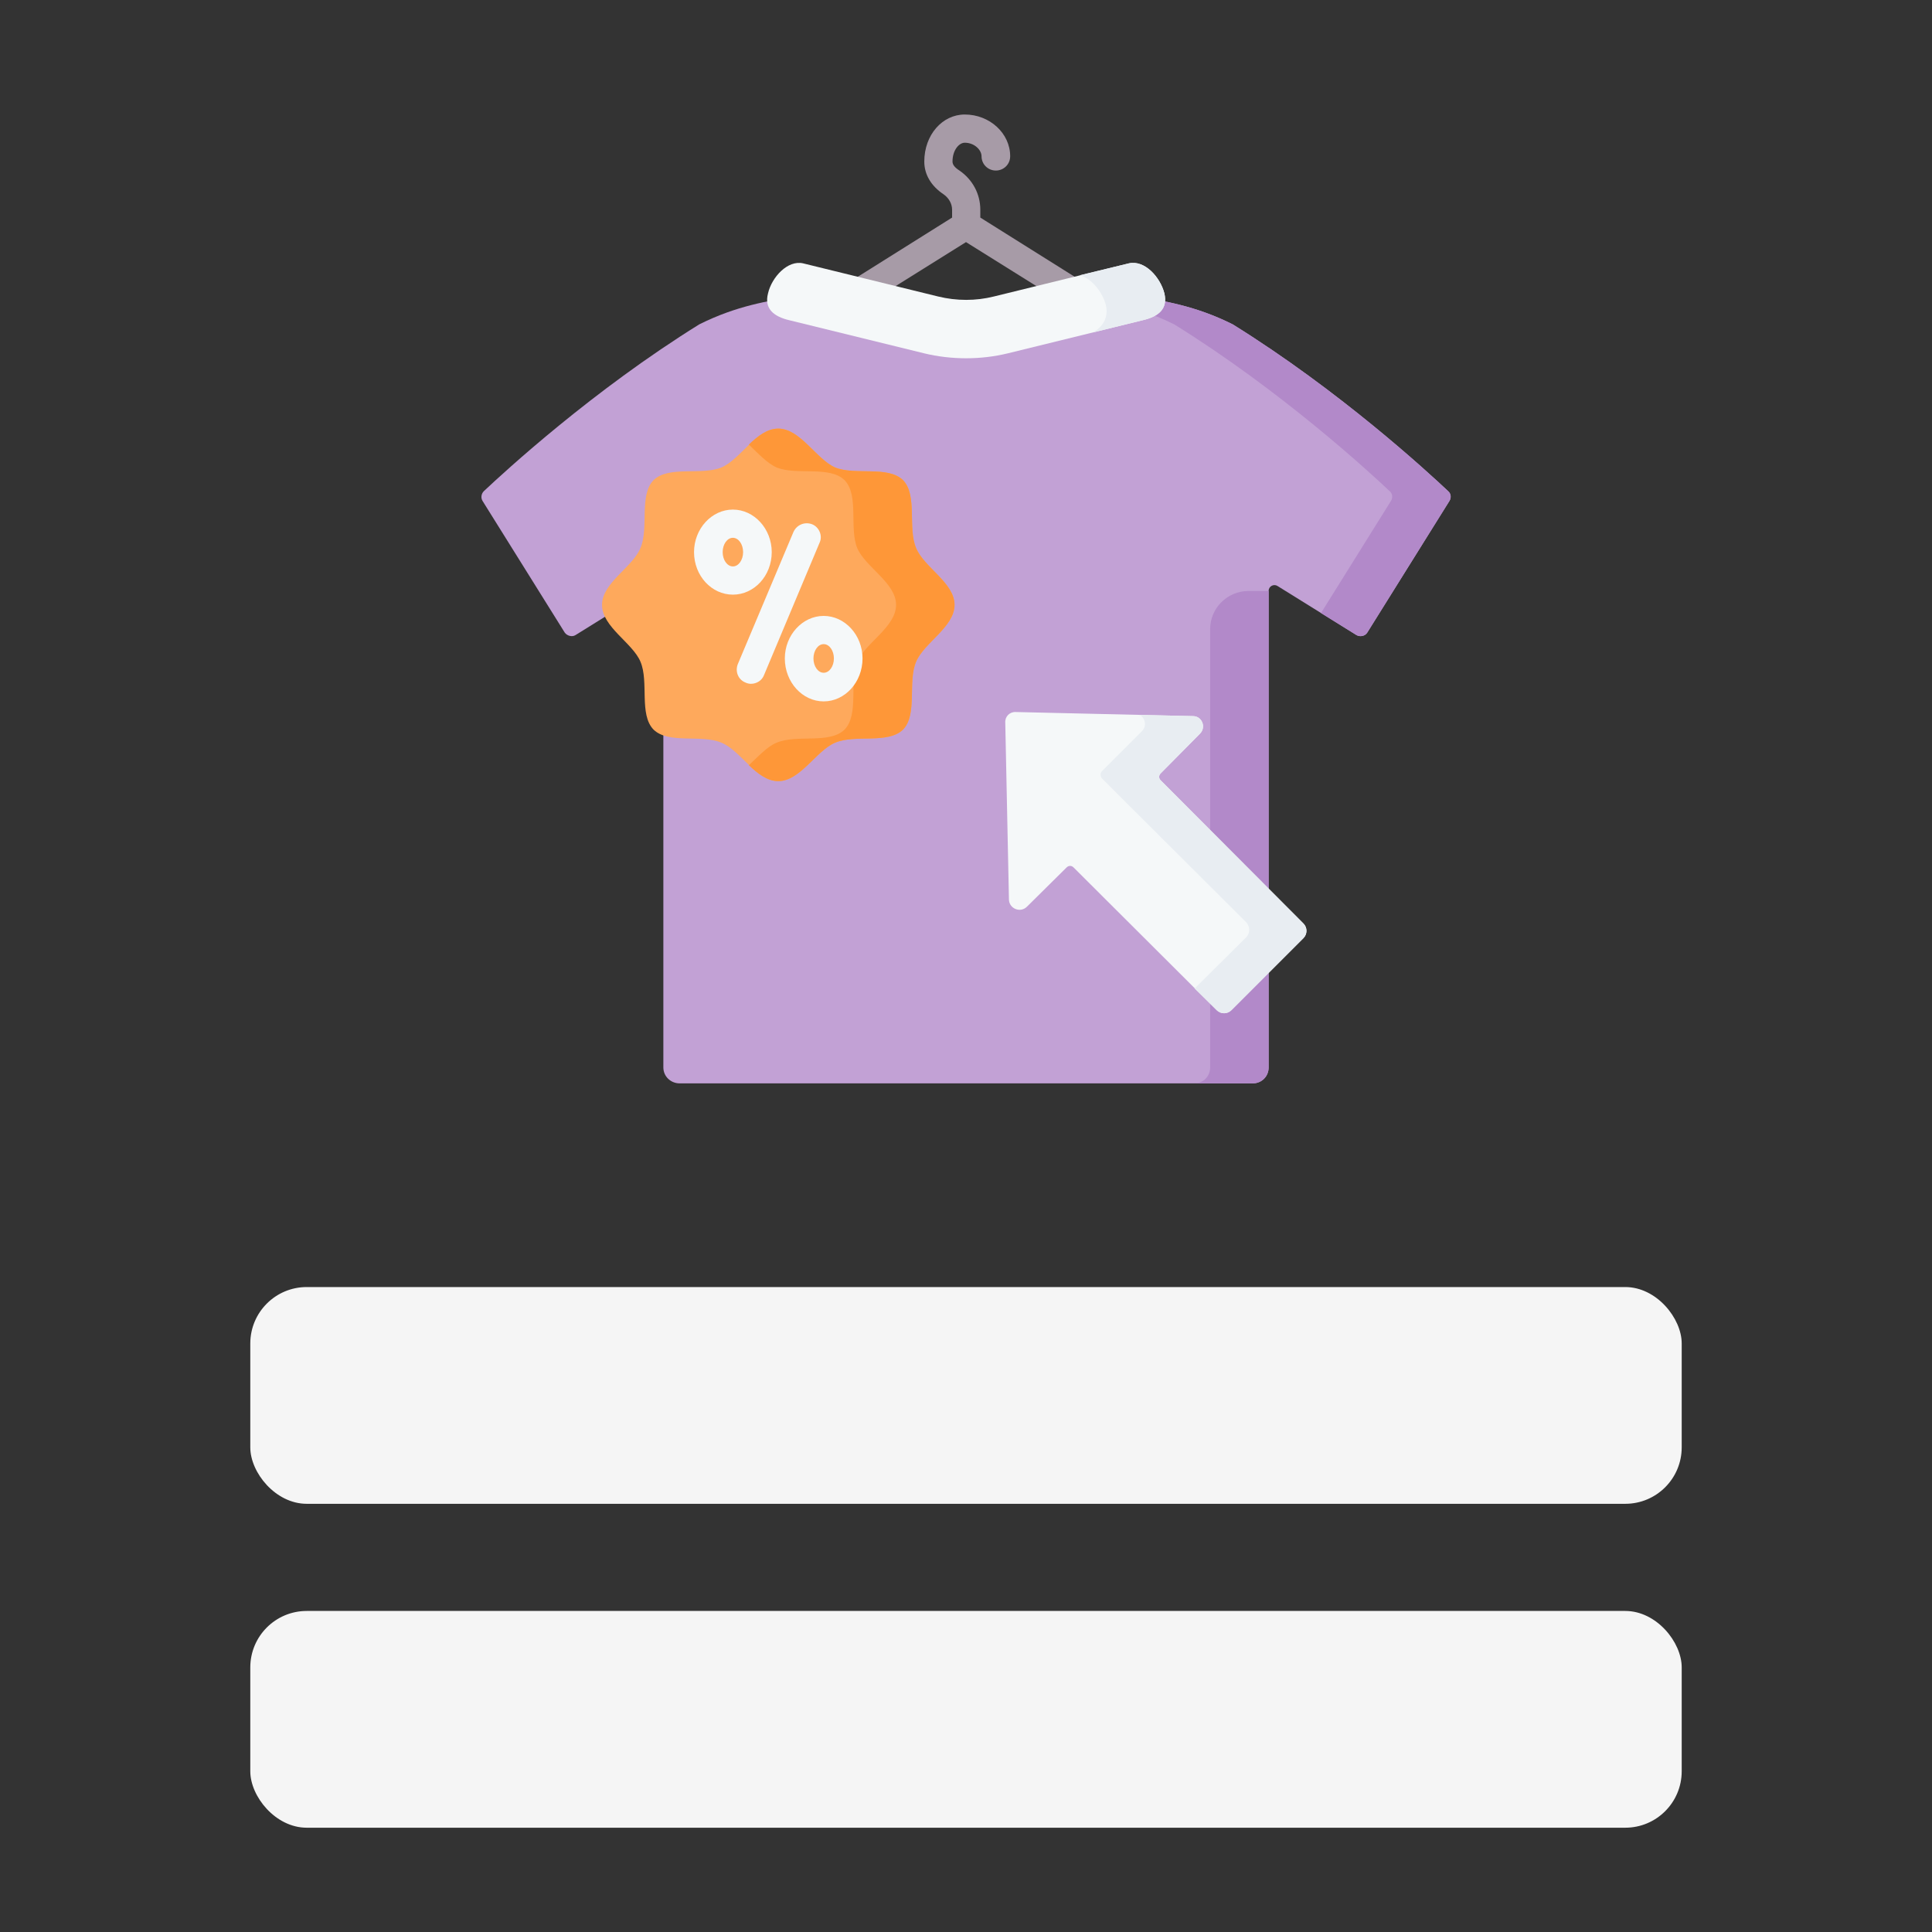 <?xml version="1.0" encoding="UTF-8"?>


<!DOCTYPE svg PUBLIC "-//W3C//DTD SVG 1.1//EN" "http://www.w3.org/Graphics/SVG/1.1/DTD/svg11.dtd">

<svg xmlns="http://www.w3.org/2000/svg" xml:space="preserve" width="770px" height="770px" version="1.1"
     style="shape-rendering:geometricPrecision; text-rendering:geometricPrecision; image-rendering:optimizeQuality; fill-rule:evenodd; clip-rule:evenodd"
     viewBox="0 0 47.24 47.24"
>
 <rect x="0" y="0" width="47.24" height="47.24" fill="#333333" stroke="none"/>
 <defs>
  <style type="text/css">
   <![CDATA[
    .fil0 {fill:none}
    .fil8 {fill:whitesmoke}
    .fil1 {fill:#A79BA7;fill-rule:nonzero}
    .fil3 {fill:#B289C9;fill-rule:nonzero}
    .fil2 {fill:#C2A1D5;fill-rule:nonzero}
    .fil5 {fill:#E8EDF2;fill-rule:nonzero}
    .fil4 {fill:#F5F8F9;fill-rule:nonzero}
    .fil7 {fill:#FE9738;fill-rule:nonzero}
    .fil6 {fill:#FEA95C;fill-rule:nonzero}
   ]]>
  </style>
 </defs>
    <g id="Layer_x0020_1">
        <rect class="fil0" width="47.24" height="47.24"/>
        <g id="_2462581409632">
   <path class="fil1"
         d="M27.03 7.24l-3.06 -1.92 0 -0.19c0,-0.39 -0.19,-0.74 -0.51,-0.96 -0.11,-0.07 -0.17,-0.14 -0.17,-0.22 0,-0.28 0.16,-0.46 0.3,-0.46 0.24,0 0.41,0.18 0.41,0.33 0,0.2 0.16,0.35 0.35,0.35 0.19,0 0.35,-0.15 0.35,-0.35 0,-0.56 -0.5,-1.02 -1.11,-1.02 -0.55,0 -0.99,0.5 -0.99,1.15 0,0.32 0.17,0.6 0.47,0.8 0.13,0.09 0.21,0.23 0.21,0.38l0 0.19 -3.06 1.92c-0.17,0.1 -0.22,0.31 -0.11,0.47 0.1,0.17 0.31,0.22 0.47,0.11l3.04 -1.9 3.04 1.9c0.06,0.04 0.12,0.06 0.18,0.06 0.12,0 0.23,-0.06 0.3,-0.17 0.1,-0.16 0.05,-0.37 -0.11,-0.47l0 0z"/>
            <path class="fil2"
                  d="M35.44 12.25l-2.01 3.22c-0.05,0.08 -0.17,0.11 -0.26,0.06l-1.93 -1.2c-0.09,-0.06 -0.22,0 -0.22,0.12l0 11.65c0,0.22 -0.17,0.39 -0.39,0.39l-14.01 0c-0.22,0 -0.4,-0.17 -0.4,-0.39l0 -11.65c0,-0.12 -0.12,-0.18 -0.22,-0.12l-1.93 1.2c-0.08,0.05 -0.2,0.02 -0.26,-0.06l-2.01 -3.22c-0.05,-0.08 -0.03,-0.18 0.03,-0.24 0.51,-0.48 2.66,-2.46 5.27,-4.08 0.92,-0.46 1.69,-0.57 2.37,-0.69l3.21 0.79c0.62,0.15 1.27,0.15 1.89,0l3.2 -0.79c0.68,0.12 1.45,0.23 2.37,0.69 2.61,1.62 4.76,3.6 5.27,4.08 0.07,0.06 0.08,0.16 0.03,0.24l0 0z"/>
            <path class="fil3"
                  d="M35.41 12.01c-0.51,-0.48 -2.66,-2.46 -5.27,-4.08 -0.92,-0.46 -1.69,-0.57 -2.37,-0.69l-0.61 0.15c0.47,0.11 0.98,0.26 1.55,0.54 2.61,1.62 4.76,3.6 5.27,4.08 0.07,0.06 0.08,0.16 0.03,0.24l-1.71 2.74 0.87 0.54c0.09,0.05 0.21,0.02 0.26,-0.06l2.01 -3.22c0.05,-0.08 0.04,-0.18 -0.03,-0.24z"/>
            <path class="fil3"
                  d="M30.53 14.45c-0.52,0 -0.94,0.42 -0.94,0.93l0 10.72c0,0.22 -0.17,0.39 -0.39,0.39l1.43 0c0.22,0 0.39,-0.17 0.39,-0.39l0 -11.65 -0.49 0z"/>
            <path class="fil4"
                  d="M28.47 7.17c-0.1,-0.39 -0.48,-0.82 -0.87,-0.73l-3.3 0.81c-0.44,0.11 -0.91,0.11 -1.36,0l-3.3 -0.81c-0.38,-0.09 -0.77,0.34 -0.86,0.73 -0.1,0.38 0.14,0.57 0.52,0.66l3.3 0.81c0.33,0.08 0.68,0.12 1.02,0.12 0.35,0 0.69,-0.04 1.02,-0.12l3.3 -0.81c0.39,-0.09 0.62,-0.28 0.53,-0.66l0 0z"/>
            <path class="fil5"
                  d="M28.47 7.17c-0.1,-0.39 -0.48,-0.82 -0.87,-0.73l-1.2 0.29c0.3,0.08 0.56,0.42 0.64,0.73 0.07,0.3 -0.07,0.53 -0.32,0.67l1.22 -0.3c0.39,-0.09 0.62,-0.28 0.53,-0.66l0 0z"/>
            <path class="fil4"
                  d="M29.34 17.94l-0.96 0.97c-0.05,0.05 -0.05,0.12 0,0.17l3.49 3.5c0.1,0.1 0.1,0.26 0,0.36l-1.76 1.76c-0.1,0.1 -0.26,0.1 -0.36,0l-3.5 -3.49c-0.05,-0.05 -0.12,-0.05 -0.17,0l-0.97 0.96c-0.16,0.16 -0.43,0.05 -0.44,-0.17l-0.09 -4.33c-0.01,-0.15 0.11,-0.27 0.26,-0.26l4.33 0.1c0.22,0 0.33,0.27 0.17,0.43l0 0z"/>
            <path class="fil5"
                  d="M31.87 22.58l-3.49 -3.5c-0.05,-0.05 -0.05,-0.12 0,-0.17l0.96 -0.97c0.16,-0.16 0.05,-0.43 -0.17,-0.43l-1.3 -0.03c0.13,0.08 0.18,0.27 0.05,0.4l-0.98 0.98c-0.04,0.04 -0.04,0.12 0,0.17l3.53 3.52c0.1,0.1 0.1,0.27 0,0.37l-1.26 1.25 0.54 0.53c0.1,0.1 0.26,0.1 0.36,0l1.76 -1.76c0.1,-0.1 0.1,-0.26 0,-0.36l0 0z"/>
            <path class="fil6"
                  d="M23.34 14.79c0,0.54 -0.75,0.93 -0.94,1.39 -0.21,0.49 0.04,1.29 -0.32,1.66 -0.37,0.36 -1.17,0.11 -1.66,0.32 -0.46,0.19 -0.85,0.94 -1.39,0.94 -0.54,0 -0.92,-0.75 -1.39,-0.94 -0.49,-0.21 -1.29,0.04 -1.66,-0.32 -0.36,-0.37 -0.11,-1.17 -0.32,-1.66 -0.19,-0.46 -0.94,-0.85 -0.94,-1.39 0,-0.54 0.75,-0.92 0.94,-1.39 0.21,-0.49 -0.04,-1.29 0.32,-1.66 0.37,-0.36 1.17,-0.11 1.66,-0.31 0.47,-0.2 0.85,-0.95 1.39,-0.95 0.54,0 0.93,0.75 1.39,0.95 0.49,0.2 1.29,-0.05 1.66,0.31 0.36,0.37 0.11,1.17 0.32,1.66 0.19,0.47 0.94,0.85 0.94,1.39z"/>
            <path class="fil7"
                  d="M22.4 13.4c-0.21,-0.49 0.04,-1.29 -0.32,-1.66 -0.37,-0.36 -1.17,-0.11 -1.66,-0.31 -0.46,-0.2 -0.85,-0.95 -1.39,-0.95 -0.27,0 -0.5,0.18 -0.72,0.39 0.23,0.22 0.45,0.46 0.68,0.56 0.49,0.2 1.29,-0.05 1.66,0.31 0.36,0.37 0.11,1.17 0.31,1.66 0.2,0.47 0.95,0.85 0.95,1.39 0,0.54 -0.75,0.93 -0.95,1.39 -0.2,0.49 0.05,1.29 -0.31,1.66 -0.37,0.36 -1.17,0.11 -1.66,0.32 -0.23,0.09 -0.45,0.34 -0.68,0.55 0.22,0.21 0.45,0.39 0.72,0.39 0.54,0 0.93,-0.75 1.39,-0.94 0.49,-0.21 1.29,0.04 1.66,-0.32 0.36,-0.37 0.11,-1.17 0.32,-1.66 0.19,-0.46 0.94,-0.85 0.94,-1.39 0,-0.54 -0.75,-0.92 -0.94,-1.39l0 0z"/>
            <path class="fil4"
                  d="M19.86 12.82c-0.18,-0.07 -0.38,0.01 -0.46,0.19l-1.36 3.23c-0.07,0.18 0.01,0.38 0.19,0.45 0.04,0.02 0.09,0.03 0.13,0.03 0.14,0 0.27,-0.08 0.32,-0.21l1.36 -3.24c0.08,-0.17 -0.01,-0.38 -0.18,-0.45z"/>
            <path class="fil4"
                  d="M18.87 13.5c0,-0.57 -0.43,-1.04 -0.95,-1.04 -0.52,0 -0.95,0.47 -0.95,1.04 0,0.58 0.43,1.04 0.95,1.04 0.52,0 0.95,-0.46 0.95,-1.04zm-0.95 0.35c-0.14,0 -0.25,-0.16 -0.25,-0.35 0,-0.19 0.11,-0.35 0.25,-0.35 0.14,0 0.25,0.16 0.25,0.35 0,0.19 -0.11,0.35 -0.25,0.35z"/>
            <path class="fil4"
                  d="M20.14 15.06c-0.52,0 -0.95,0.47 -0.95,1.04 0,0.58 0.43,1.05 0.95,1.05 0.52,0 0.95,-0.47 0.95,-1.05 0,-0.57 -0.43,-1.04 -0.95,-1.04zm0 1.39c-0.14,0 -0.25,-0.16 -0.25,-0.35 0,-0.19 0.11,-0.35 0.25,-0.35 0.14,0 0.25,0.16 0.25,0.35 0,0.19 -0.11,0.35 -0.25,0.35z"/>
  </g>
        <rect class="fil8" x="6.12" y="31.47" width="35" height="5.3" rx="1.38" ry="1.38"/>
        <rect class="fil8" x="6.12" y="39.39" width="35" height="5.3" rx="1.38" ry="1.38"/>
 </g>
</svg>
